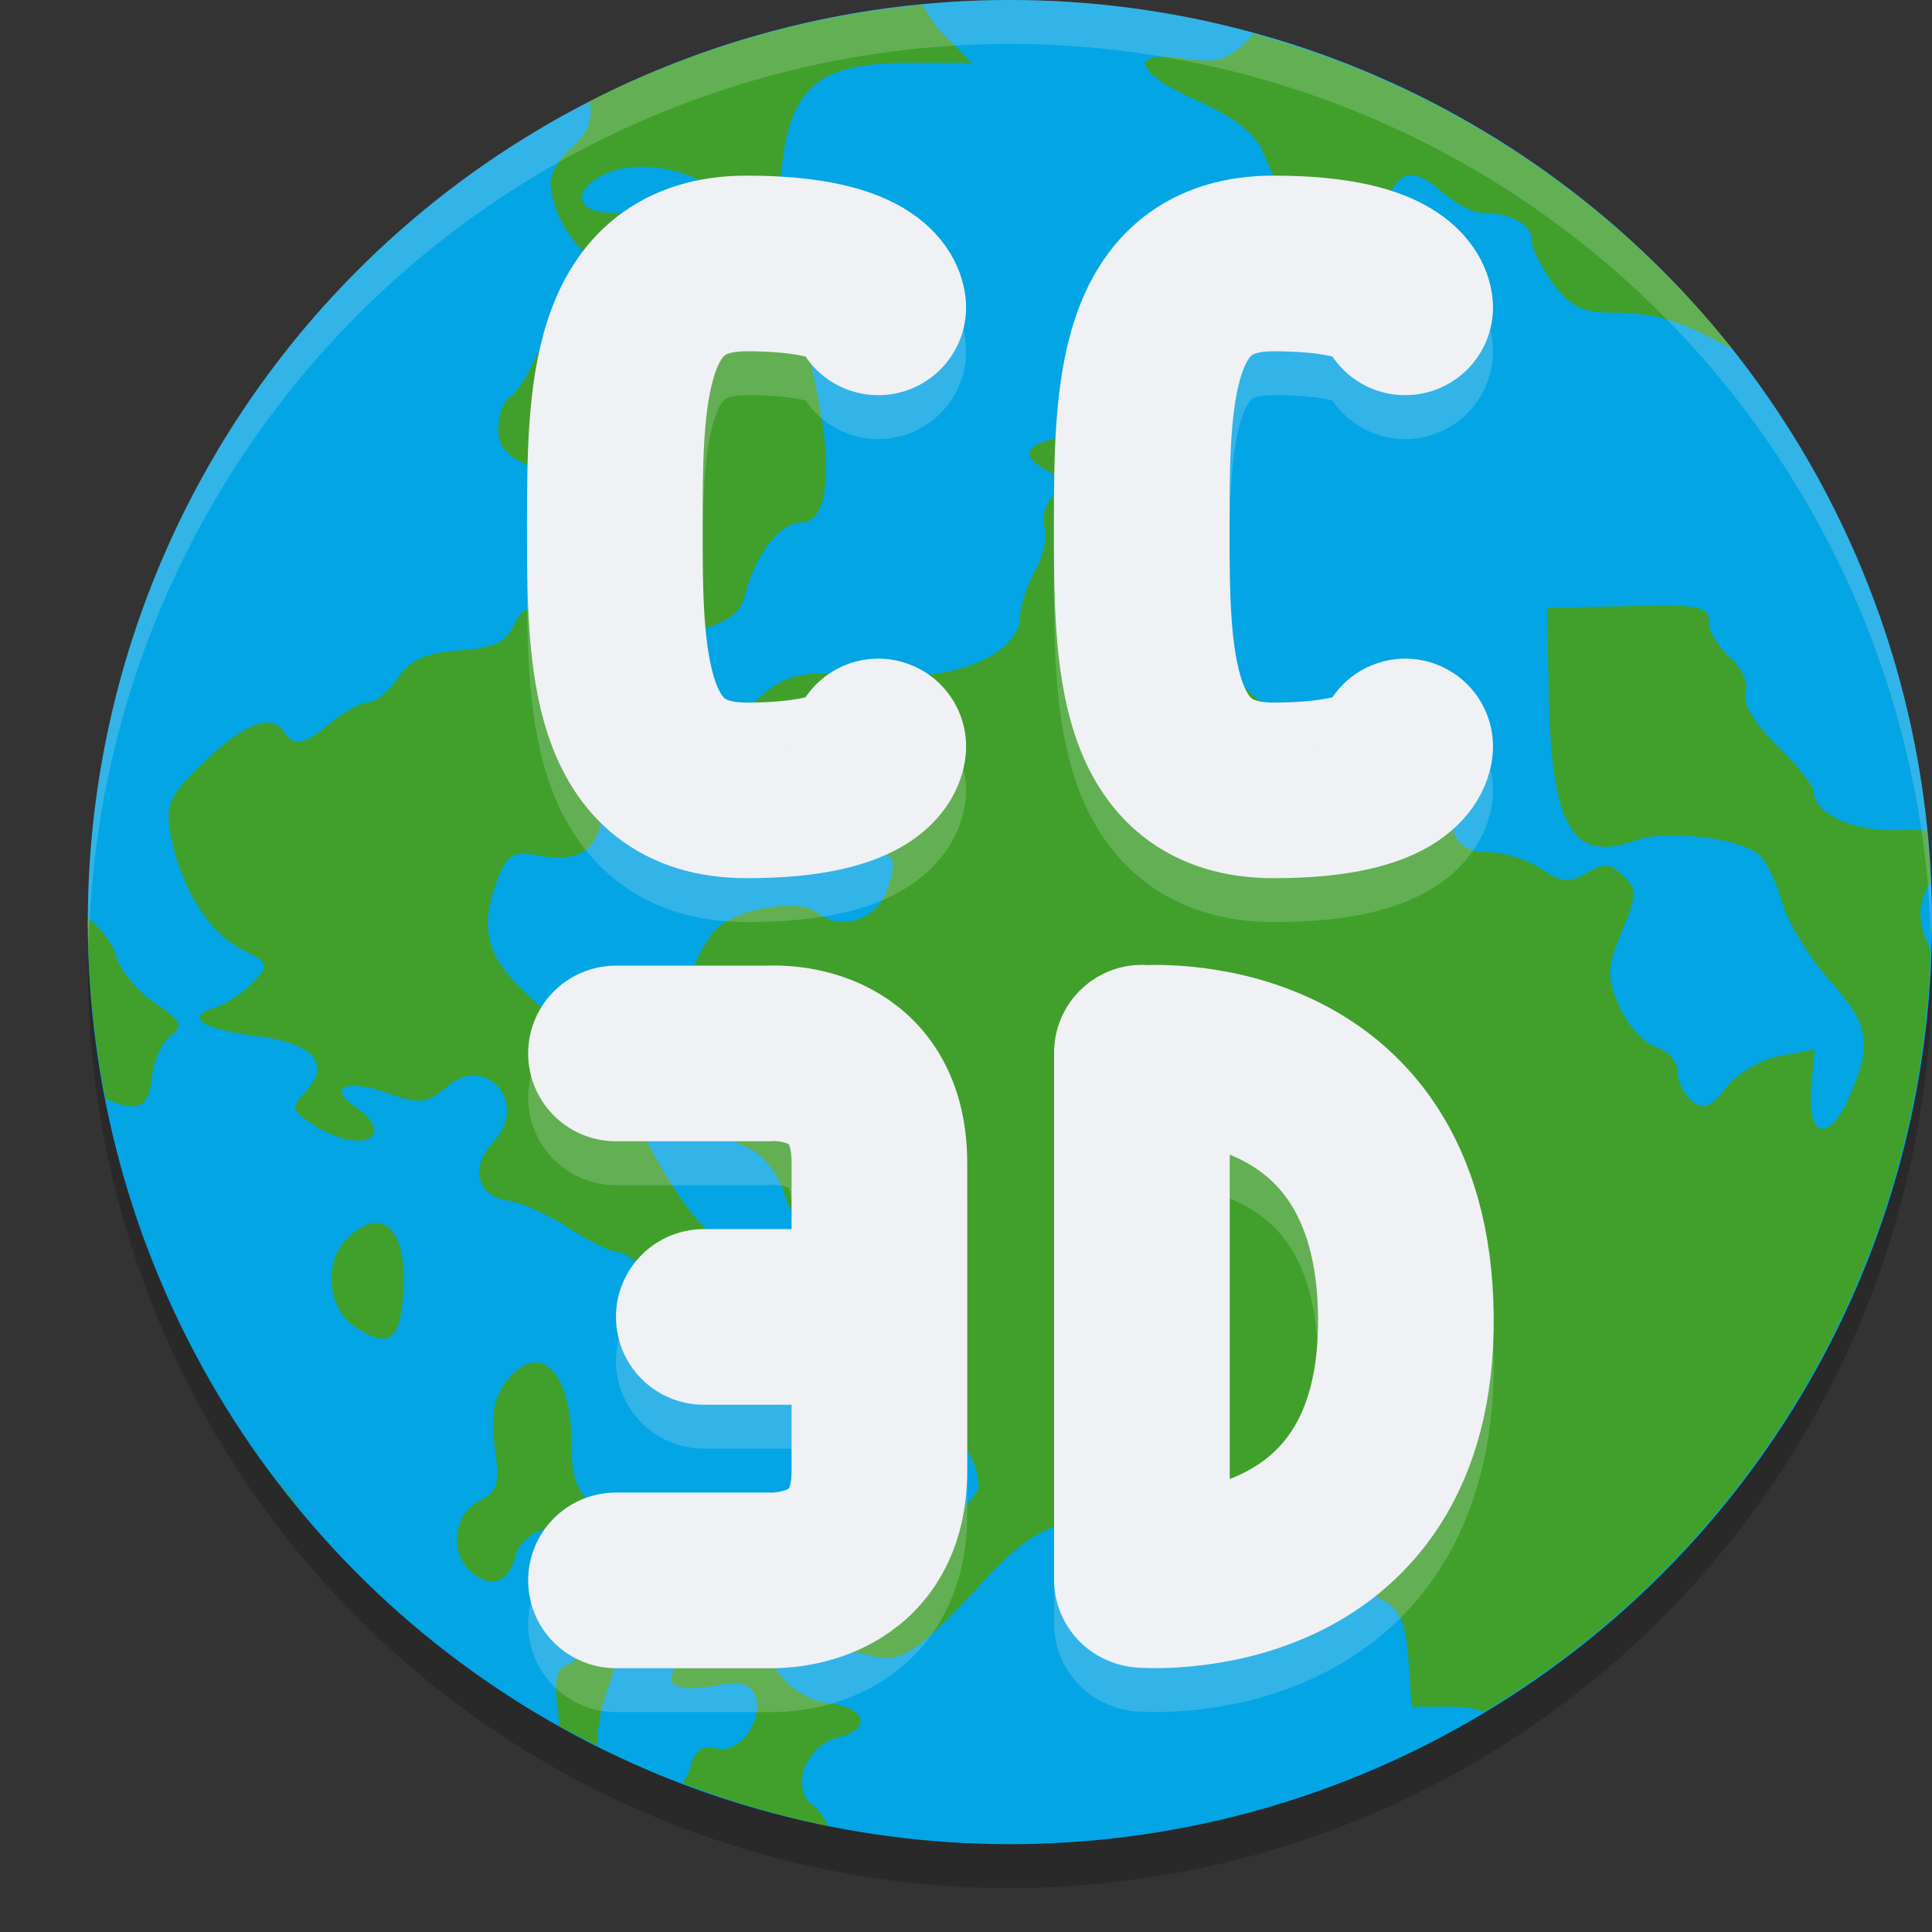 <svg xmlns="http://www.w3.org/2000/svg" width="22" height="22" version="1">
 <rect width="100%" height="100%" fill="#333333" stroke="none"/>
 <circle style="opacity:0.2" cx="11.5" cy="11" r="10.5"/>
 <circle style="fill:#04a5e5" cx="11.5" cy="10.5" r="10.5"/>
 <path style="fill:#40a02b" d="m 10.508,0.056 a 10.5,10.5 0 0 0 -3.8,1.102 C 6.761,1.327 6.699,1.516 6.506,1.684 6.375,1.797 6.268,1.973 6.268,2.076 6.268,2.391 6.553,2.875 6.78,2.945 7.082,3.038 6.981,3.361 6.592,3.538 6.413,3.621 6.192,3.858 6.101,4.066 6.011,4.274 5.877,4.478 5.805,4.521 5.733,4.564 5.674,4.726 5.674,4.882 c 0,0.218 0.1,0.323 0.427,0.454 0.234,0.094 0.514,0.162 0.623,0.152 0.625,-0.059 0.669,0.306 0.122,1.017 C 6.556,6.883 6.416,6.978 6.218,6.931 6.034,6.886 5.933,6.938 5.849,7.121 5.761,7.315 5.616,7.38 5.227,7.407 4.844,7.434 4.673,7.512 4.53,7.721 4.425,7.874 4.273,7.998 4.193,7.998 4.113,7.998 3.923,8.101 3.773,8.226 3.466,8.48 3.346,8.506 3.238,8.34 3.096,8.119 2.79,8.23 2.333,8.668 1.929,9.054 1.88,9.158 1.941,9.493 2.05,10.09 2.373,10.62 2.743,10.805 3.066,10.966 3.072,10.983 2.876,11.19 c -0.113,0.119 -0.306,0.247 -0.429,0.284 -0.355,0.108 -0.155,0.244 0.479,0.324 0.649,0.082 0.851,0.318 0.548,0.638 C 3.305,12.616 3.315,12.649 3.586,12.819 4.116,13.152 4.538,12.949 4.04,12.6 3.72,12.376 3.944,12.284 4.414,12.447 4.788,12.577 4.862,12.57 5.083,12.377 5.537,11.984 6.031,12.566 5.615,13.005 5.351,13.285 5.431,13.622 5.773,13.668 c 0.151,0.02 0.465,0.161 0.698,0.313 0.233,0.151 0.487,0.276 0.564,0.276 0.077,0 0.293,0.154 0.481,0.342 0.381,0.381 0.593,0.429 0.7,0.161 0.129,-0.322 0.077,-0.489 -0.271,-0.868 -0.277,-0.302 -0.727,-1.106 -0.727,-1.298 0,-0.119 0.457,-0.018 0.713,0.157 0.16,0.11 0.419,0.251 0.576,0.315 0.167,0.068 0.34,0.28 0.419,0.512 0.123,0.364 0.172,0.396 0.609,0.396 h 0.475 L 10.084,14.826 c 0.086,1.026 0.169,1.234 0.521,1.319 0.259,0.062 0.536,0.464 0.536,0.778 0,0.083 -0.186,0.288 -0.414,0.455 -0.282,0.206 -0.404,0.382 -0.385,0.553 0.024,0.215 -0.025,0.248 -0.329,0.226 C 9.816,18.142 9.476,18.211 9.258,18.309 8.999,18.426 8.719,18.463 8.456,18.416 8.153,18.362 8.051,18.383 8.051,18.501 c 0,0.087 -0.106,0.25 -0.235,0.362 -0.319,0.277 -0.187,0.423 0.303,0.335 0.304,-0.055 0.423,-0.03 0.476,0.101 0.112,0.279 -0.172,0.678 -0.435,0.612 -0.167,-0.042 -0.247,0.015 -0.299,0.212 -0.018,0.07 -0.051,0.129 -0.09,0.18 a 10.5,10.5 0 0 0 1.662,0.491 C 9.38,20.693 9.32,20.602 9.261,20.561 8.991,20.37 9.172,19.873 9.544,19.784 9.924,19.693 9.864,19.447 9.451,19.399 9.09,19.358 8.705,18.992 8.826,18.804 c 0.081,-0.125 0.427,-0.107 1.127,0.059 0.316,0.075 0.532,-0.076 1.264,-0.877 0.424,-0.464 0.75,-0.657 1.107,-0.657 0.137,0 0.623,-0.125 1.082,-0.279 0.866,-0.29 1.205,-0.28 1.173,0.037 -0.066,0.658 0.358,0.636 1.048,-0.054 0.288,-0.287 0.551,-0.495 0.585,-0.463 0.132,0.127 -0.106,0.742 -0.383,0.992 -0.351,0.316 -0.369,0.516 -0.059,0.674 0.169,0.087 0.241,0.263 0.268,0.658 l 0.036,0.54 h 0.439 c 0.154,0 0.281,0.021 0.384,0.06 a 10.5,10.5 0 0 0 5.087,-8.666 c -0.161,-0.343 -0.149,-0.551 0,-0.784 A 10.5,10.5 0 0 0 21.936,9.456 C 21.841,9.452 21.743,9.447 21.631,9.452 21.102,9.474 20.649,9.266 20.649,9 20.649,8.944 20.461,8.712 20.231,8.486 19.971,8.23 19.838,8.003 19.876,7.886 19.912,7.778 19.835,7.606 19.7,7.489 19.568,7.374 19.46,7.19 19.46,7.08 c 0,-0.176 -0.112,-0.198 -0.921,-0.178 L 17.618,6.924 17.634,7.832 c 0.027,1.59 0.264,2.002 0.994,1.736 0.334,-0.122 1.156,-0.03 1.39,0.155 0.085,0.067 0.207,0.311 0.271,0.542 0.065,0.23 0.306,0.63 0.535,0.887 0.465,0.521 0.501,0.724 0.235,1.335 -0.233,0.533 -0.484,0.472 -0.434,-0.107 l 0.037,-0.43 -0.394,0.073 c -0.218,0.041 -0.491,0.202 -0.613,0.361 -0.174,0.226 -0.256,0.259 -0.386,0.156 -0.091,-0.072 -0.165,-0.225 -0.165,-0.339 0,-0.113 -0.112,-0.239 -0.249,-0.281 -0.137,-0.041 -0.324,-0.248 -0.416,-0.459 -0.148,-0.338 -0.144,-0.442 0.028,-0.852 0.174,-0.416 0.175,-0.485 0.015,-0.639 -0.147,-0.141 -0.223,-0.145 -0.416,-0.029 -0.194,0.116 -0.286,0.108 -0.517,-0.047 -0.154,-0.103 -0.423,-0.189 -0.597,-0.189 -0.354,0 -0.461,-0.172 -0.461,-0.742 0,-0.527 -0.314,-0.718 -1.062,-0.649 C 14.909,8.362 14.795,8.328 14.376,8.005 14.118,7.806 13.709,7.327 13.468,6.94 13.226,6.553 12.966,6.148 12.89,6.041 12.781,5.886 12.808,5.737 13.021,5.316 L 13.291,4.785 12.721,4.863 c -1.014,0.137 -1.22,0.268 -0.783,0.502 0.17,0.091 0.177,0.138 0.046,0.289 -0.086,0.099 -0.127,0.256 -0.089,0.349 0.037,0.092 -0.01,0.311 -0.104,0.485 -0.095,0.174 -0.174,0.418 -0.177,0.544 C 11.603,7.422 10.933,7.734 10.186,7.692 9.056,7.63 8.964,7.648 8.562,8.02 8.06,8.487 7.996,8.703 8.229,9.136 c 0.226,0.42 0.628,0.587 1.325,0.553 0.623,-0.031 0.693,0.024 0.551,0.436 -0.121,0.35 -0.528,0.484 -0.803,0.266 C 9.089,10.222 8.358,10.352 8.134,10.599 8.04,10.702 7.9,10.973 7.824,11.199 7.693,11.591 7.654,11.615 7.066,11.672 6.479,11.729 6.423,11.71 6.001,11.321 5.53,10.887 5.45,10.556 5.677,9.984 5.777,9.731 5.852,9.69 6.121,9.739 6.653,9.836 6.863,9.652 6.863,9.083 6.863,8.807 6.81,8.55 6.744,8.511 6.679,8.472 6.625,8.326 6.625,8.186 6.625,8.046 6.558,7.865 6.477,7.786 6.358,7.67 6.375,7.608 6.565,7.474 6.695,7.382 6.909,7.32 7.041,7.336 7.171,7.352 7.533,7.295 7.844,7.21 8.294,7.089 8.427,6.997 8.488,6.76 8.603,6.311 8.885,5.95 9.121,5.95 c 0.373,0 0.381,-0.878 0.018,-2.155 C 9.086,3.607 8.939,3.488 8.678,3.423 8.467,3.37 8.238,3.227 8.168,3.103 8.1,2.979 7.973,2.878 7.887,2.878 7.802,2.878 7.634,2.776 7.516,2.651 7.397,2.525 7.151,2.423 6.963,2.423 6.52,2.423 6.513,2.118 6.952,1.956 7.417,1.786 8.141,2.009 8.315,2.377 8.552,2.875 8.815,2.667 8.9,1.914 9.004,0.983 9.325,0.716 10.338,0.716 h 0.728 l -0.319,-0.319 C 10.648,0.297 10.566,0.176 10.508,0.056 Z m 3.775,0.33 c -0.02,0.018 -0.04,0.034 -0.06,0.054 -0.244,0.249 -0.358,0.284 -0.734,0.227 -0.657,-0.1 -0.573,0.164 0.155,0.484 0.393,0.173 0.646,0.37 0.732,0.569 0.415,0.962 0.7,1.479 0.844,1.532 0.29,0.107 0.463,-0.107 0.527,-0.654 0.074,-0.627 0.286,-0.76 0.667,-0.417 0.148,0.133 0.355,0.242 0.459,0.242 0.326,0 0.567,0.131 0.567,0.308 0,0.093 0.11,0.318 0.245,0.499 0.199,0.267 0.334,0.331 0.706,0.331 0.456,0 0.736,0.086 1.307,0.401 0.009,0.005 0.018,0.006 0.027,0.011 A 10.5,10.5 0 0 0 14.283,0.387 Z M 1.002,10.455 a 10.5,10.5 0 0 0 -0.002,0.045 10.5,10.5 0 0 0 0.205,2.017 c 0.38,0.155 0.486,0.093 0.525,-0.26 0.02,-0.183 0.116,-0.391 0.213,-0.463 C 2.094,11.684 2.067,11.627 1.759,11.417 1.56,11.281 1.363,11.044 1.323,10.89 1.284,10.741 1.152,10.578 1.002,10.455 Z m 3.305,3.471 c -0.098,-0.01 -0.216,0.043 -0.348,0.169 -0.278,0.266 -0.236,0.8 0.079,1.011 0.361,0.242 0.5,0.172 0.545,-0.275 0.056,-0.55 -0.061,-0.882 -0.277,-0.905 z m 1.782,1.588 c -0.107,0.004 -0.225,0.08 -0.343,0.242 -0.125,0.171 -0.16,0.392 -0.112,0.728 0.059,0.413 0.034,0.501 -0.182,0.612 -0.278,0.142 -0.337,0.564 -0.11,0.781 0.226,0.216 0.441,0.16 0.519,-0.136 0.11,-0.422 0.728,-0.471 1.15,-0.092 0.18,0.162 0.327,0.244 0.327,0.182 0,-0.062 -0.187,-0.287 -0.416,-0.499 -0.35,-0.326 -0.415,-0.464 -0.415,-0.883 0,-0.591 -0.181,-0.94 -0.417,-0.933 z M 3.163,16.869 a 10.5,10.5 0 0 0 0.243,0.307 C 3.334,17.065 3.252,16.959 3.163,16.869 Z m 3.538,1.612 c -0.053,0.018 -0.076,0.085 -0.076,0.202 0,0.119 -0.076,0.243 -0.168,0.277 -0.123,0.045 -0.151,0.187 -0.104,0.527 0.009,0.064 0.012,0.114 0.015,0.167 a 10.5,10.5 0 0 0 0.437,0.224 c -0.007,-0.182 0.026,-0.395 0.121,-0.663 0.161,-0.455 0.167,-0.569 0.036,-0.648 -0.123,-0.075 -0.207,-0.104 -0.26,-0.086 z"/>
 <path style="opacity:0.2;fill:none;stroke:#eff1f5;stroke-width:2;stroke-linecap:round;stroke-linejoin:bevel" d="m 10.001,9 c 0,0 -0.008,0.5 -1.5,0.5 -1.492,0 -1.5,-1.508 -1.5,-3 0,-1.492 0.008,-3 1.5,-3 1.492,0 1.5,0.5 1.5,0.5"/>
 <path style="fill:none;stroke:#eff1f5;stroke-width:2;stroke-linecap:round;stroke-linejoin:bevel" d="m 10.001,8.5 c 0,0 -0.008,0.5 -1.5,0.5 -1.492,0 -1.5,-1.508 -1.5,-3 0,-1.492 0.008,-3 1.5,-3 1.492,0 1.5,0.5 1.5,0.5"/>
 <path style="opacity:0.2;fill:none;stroke:#eff1f5;stroke-width:2;stroke-linecap:round;stroke-linejoin:bevel" d="m 13.014,18.491 c 0,0 3.027,0.244 2.995,-3.002 -0.033,-3.246 -2.995,-2.997 -2.995,-2.997 m -0.011,5.995 v -6"/>
 <path style="fill:none;stroke:#eff1f5;stroke-width:2;stroke-linecap:round;stroke-linejoin:bevel" d="m 13.014,17.991 c 0,0 3.027,0.244 2.995,-3.002 -0.033,-3.246 -2.995,-2.997 -2.995,-2.997 m -0.011,5.995 v -6"/>
 <path style="opacity:0.2;fill:none;stroke:#eff1f5;stroke-width:2;stroke-linecap:round;stroke-linejoin:bevel" d="m 16.001,9 c 0,0 -0.008,0.5 -1.5,0.5 -1.492,0 -1.5,-1.508 -1.5,-3 0,-1.492 0.008,-3 1.5,-3 1.492,0 1.5,0.5 1.5,0.5"/>
 <path style="fill:none;stroke:#eff1f5;stroke-width:2;stroke-linecap:round;stroke-linejoin:bevel" d="m 16.001,8.5 c 0,0 -0.008,0.5 -1.5,0.5 -1.492,0 -1.5,-1.508 -1.5,-3 0,-1.492 0.008,-3 1.5,-3 1.492,0 1.5,0.5 1.5,0.5"/>
 <path style="opacity:0.2;fill:none;stroke:#eff1f5;stroke-width:2;stroke-linecap:round;stroke-linejoin:round" d="m 7.014,12.496 h 1.739 c 0,0 1.261,-0.105 1.261,1.25 v 1.75 H 8.014 10.014 v 1.75 c 0,1.323 -1.261,1.25 -1.261,1.25 h -1.739"/>
 <path style="fill:none;stroke:#eff1f5;stroke-width:2;stroke-linecap:round;stroke-linejoin:round" d="m 7.014,11.996 h 1.739 c 0,0 1.261,-0.105 1.261,1.25 v 1.75 H 8.014 10.014 v 1.75 c 0,1.323 -1.261,1.25 -1.261,1.25 h -1.739"/>
 <path style="opacity:0.2;fill:#eff1f5" d="M 11.5,0 A 10.5,10.5 0 0 0 1,10.5 10.5,10.5 0 0 0 1.01,10.797 10.5,10.5 0 0 1 11.5,0.5 10.5,10.5 0 0 1 21.99,10.703 10.5,10.5 0 0 0 22,10.5 10.5,10.5 0 0 0 11.5,0 Z"/>
</svg>
